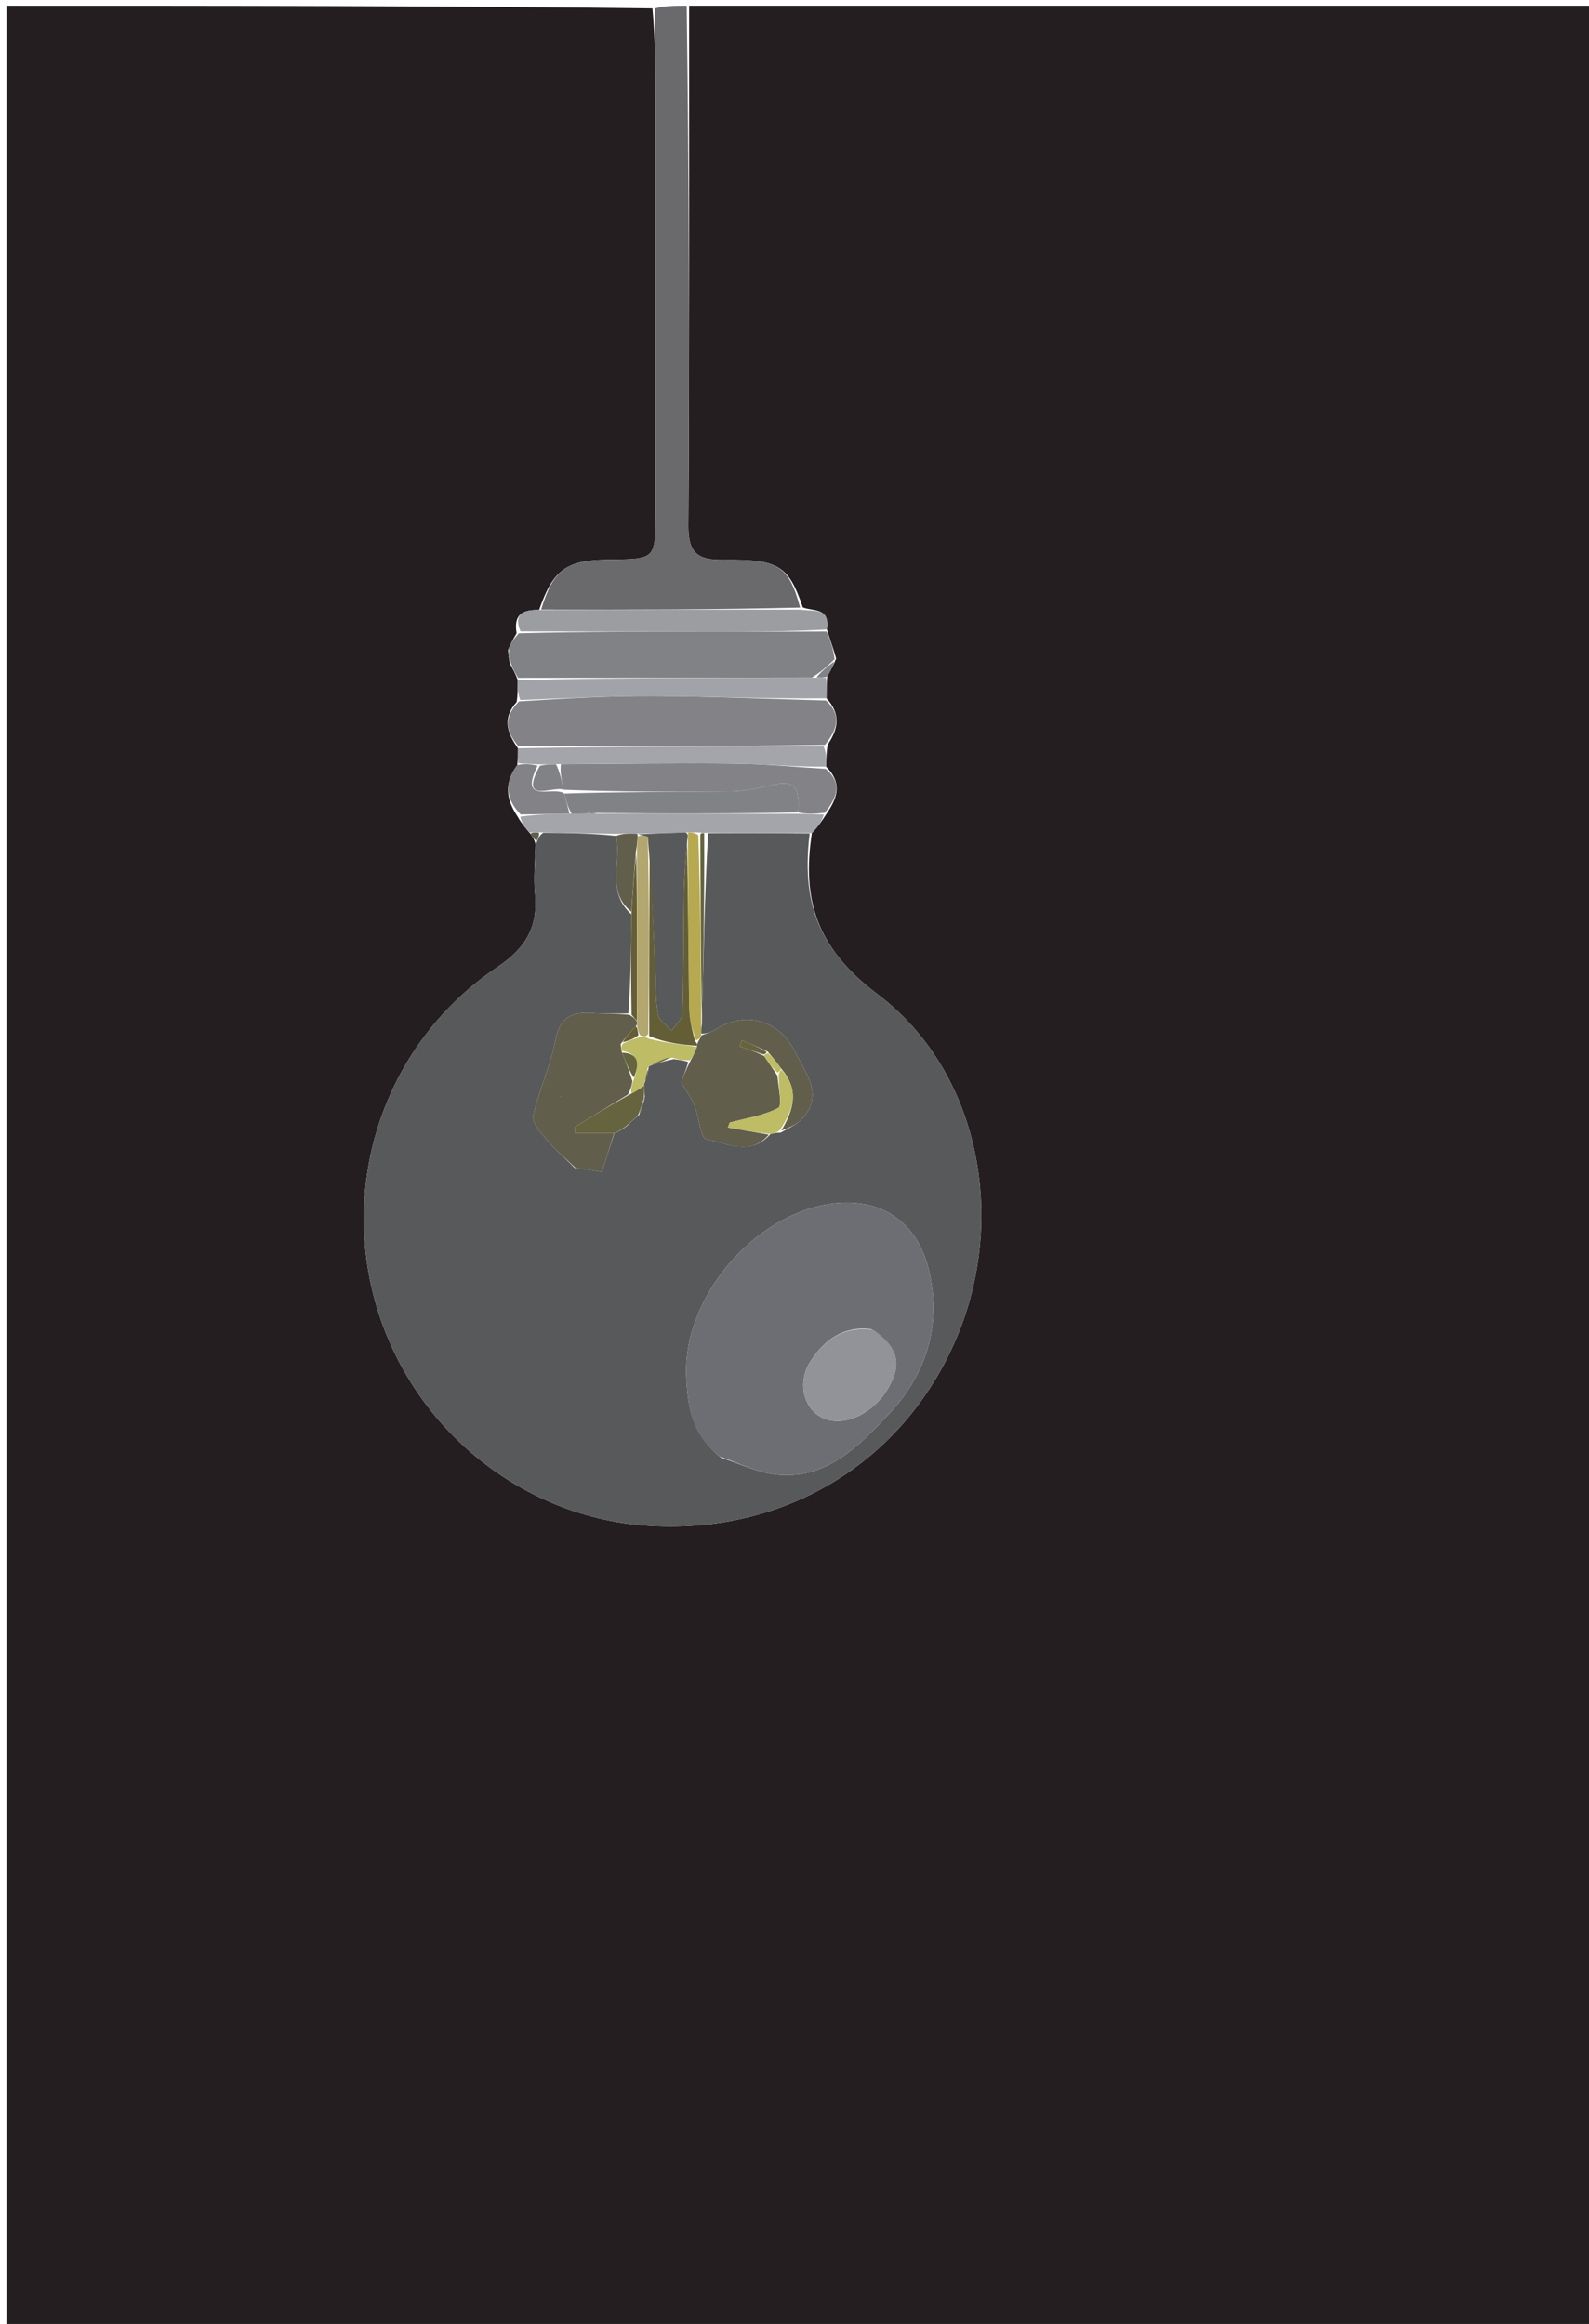 <svg version="1.1" id="Layer_1" xmlns="http://www.w3.org/2000/svg" xmlns:xlink="http://www.w3.org/1999/xlink" x="0px" y="0px"
	 width="100%" viewBox="0 0 279 408" enable-background="new 0 0 279 408" xml:space="preserve">
<path fill="#241E20" opacity="1" stroke="none" 
	d="
M121,1 
	C173.983,1 226.966,1 279.975,1 
	C279.975,136.94 279.975,272.879 279.975,408.909 
	C187.09,408.909 94.181,408.909 1.135,408.909 
	C1.135,273 1.135,137 1.135,1 
	C38.753,1 76.408,1 114.556,1.468 
	C115.06,6.922 115.08,11.908 115.08,16.894 
	C115.083,41.325 115.084,65.757 115.08,90.188 
	C115.078,98.136 115.07,98.136 107.367,98.248 
	C107.034,98.253 106.702,98.251 106.369,98.259 
	C99.334,98.414 97.078,100.153 94.659,107.077 
	C91.702,107.038 90.161,107.883 90.703,111.183 
	C90.04,112.296 89.657,113.072 89.207,114.078 
	C89.241,114.927 89.34,115.544 89.526,116.477 
	C90.063,117.53 90.515,118.268 90.904,119.402 
	C90.882,120.863 90.922,121.928 90.717,123.239 
	C88.135,126.165 89.035,128.62 90.938,131.375 
	C90.917,132.498 90.953,133.248 90.825,134.317 
	C88.481,137.508 88.813,140.29 90.904,143.39 
	C91.562,144.573 92.28,145.371 93.124,146.384 
	C93.542,147 93.834,147.401 94.054,148.278 
	C93.947,151.417 93.669,154.104 93.927,156.738 
	C94.499,162.572 92.517,166.308 87.333,169.789 
	C67.882,182.851 59.571,206.934 66.049,229.134 
	C72.417,250.961 91.923,266.641 114.272,267.9 
	C138.151,269.245 158.783,256.543 167.971,234.84 
	C176.773,214.049 172.17,188.186 154.005,174.485 
	C143.364,166.458 140.761,157.97 142.547,146.257 
	C143.644,145.124 144.355,144.068 145.227,142.706 
	C147.199,139.822 147.784,137.312 145.038,134.595 
	C145.095,133.138 145.089,132.076 145.312,130.75 
	C147.258,127.86 147.621,125.325 145.11,122.597 
	C145.146,121.138 145.104,120.074 145.235,118.776 
	C145.854,117.696 146.299,116.85 146.811,115.615 
	C146.301,113.773 145.724,112.321 145.189,110.521 
	C145.711,106.595 142.919,107.381 140.956,106.634 
	C138.459,99.322 136.765,98.16 126.965,98.289 
	C122.544,98.347 120.835,97.118 120.866,92.385 
	C121.063,61.924 120.987,31.462 121,1 
z"/>
<path fill="#6A6A6D" opacity="1" stroke="none" 
	d="
M95.015,107.012 
	C97.078,100.153 99.334,98.414 106.369,98.259 
	C106.702,98.251 107.034,98.253 107.367,98.248 
	C115.07,98.136 115.078,98.136 115.08,90.188 
	C115.084,65.757 115.083,41.325 115.08,16.894 
	C115.08,11.908 115.06,6.922 115.025,1.468 
	C116.714,1 118.429,1 120.572,1 
	C120.987,31.462 121.063,61.924 120.866,92.385 
	C120.835,97.118 122.544,98.347 126.965,98.289 
	C136.765,98.16 138.459,99.322 140.488,106.664 
	C125.048,107.045 110.031,107.028 95.015,107.012 
z"/>
<path fill="#58595A" opacity="1" stroke="none" 
	d="
M142.161,146.334 
	C140.761,157.97 143.364,166.458 154.005,174.485 
	C172.17,188.186 176.773,214.049 167.971,234.84 
	C158.783,256.543 138.151,269.245 114.272,267.9 
	C91.923,266.641 72.417,250.961 66.049,229.134 
	C59.571,206.934 67.882,182.851 87.333,169.789 
	C92.517,166.308 94.499,162.572 93.927,156.738 
	C93.669,154.104 93.947,151.417 94.16,148.093 
	C94.533,147.043 94.728,146.653 95.391,146.211 
	C99.956,146.241 104.054,146.323 108.184,146.754 
	C109.16,151.413 106.365,156.482 110.864,160.532 
	C110.817,166.639 110.759,172.285 110.322,177.938 
	C107.951,177.918 105.952,177.985 103.969,177.842 
	C100.354,177.582 98.259,178.642 97.501,182.699 
	C96.664,187.18 94.59,191.422 93.626,195.892 
	C93.364,197.106 94.982,198.92 96.06,200.183 
	C97.548,201.927 99.342,203.409 100.912,205.064 
	C100.878,205.082 100.938,205.039 101.309,205.047 
	C102.99,205.32 104.358,205.543 105.711,205.763 
	C106.504,203.204 107.169,201.057 107.886,198.91 
	C107.939,198.908 108.043,198.918 108.275,198.806 
	C108.955,198.443 109.402,198.191 110.037,197.704 
	C110.821,196.933 111.416,196.397 112.213,195.76 
	C112.682,194.752 112.949,193.846 113.21,192.551 
	C113.156,191.648 113.11,191.133 113.065,190.494 
	C113.067,190.37 113.165,190.143 113.29,189.809 
	C113.6,188.794 113.784,188.112 113.895,187.392 
	C113.822,187.354 113.854,187.192 114.199,187.085 
	C115.667,186.604 116.79,186.231 118.276,185.945 
	C119.375,186.095 120.112,186.157 120.855,186.461 
	C120.405,187.902 119.949,189.102 119.602,190.017 
	C120.433,191.436 121.351,192.658 121.904,194.027 
	C122.727,196.062 122.985,199.808 124.023,200.006 
	C127.58,200.686 131.671,203.115 135.283,199.093 
	C135.983,198.921 136.388,198.849 137.067,198.85 
	C138.652,197.967 140.253,197.24 141.219,196.012 
	C144.462,191.892 141.435,188.425 139.725,184.862 
	C136.92,179.02 130.861,177.337 125.453,180.842 
	C124.779,181.278 123.937,181.454 123.135,181.494 
	C123.1,180.888 123.104,180.54 123.237,179.782 
	C123.532,168.368 123.696,157.363 124.333,146.286 
	C130.591,146.254 136.376,146.294 142.161,146.334 
M126.668,255.956 
	C129.939,256.981 133.153,258.599 136.49,258.915 
	C145.14,259.733 150.736,253.912 155.965,248.38 
	C162.624,241.336 165.373,232.752 163.099,223.034 
	C161.109,214.527 154.64,210.164 146.047,211.318 
	C132.369,213.156 119.915,227.795 120.492,241.605 
	C120.71,246.81 121.48,251.97 126.668,255.956 
z"/>
<path fill="#828287" opacity="1" stroke="none" 
	d="
M90.995,131.002 
	C89.035,128.62 88.135,126.165 91.125,123.142 
	C99.576,122.589 107.375,122.171 115.171,122.219 
	C125.125,122.28 135.077,122.717 145.03,122.991 
	C147.621,125.325 147.258,127.86 144.838,130.769 
	C126.422,131.035 108.708,131.019 90.995,131.002 
z"/>
<path fill="#818286" opacity="1" stroke="none" 
	d="
M90.967,119.007 
	C90.515,118.268 90.063,117.53 89.677,116.331 
	C89.587,115.196 89.43,114.522 89.273,113.848 
	C89.657,113.072 90.04,112.296 91.109,111.184 
	C102.945,110.873 114.096,110.908 125.247,110.917 
	C131.88,110.922 138.513,110.887 145.146,110.87 
	C145.724,112.321 146.301,113.773 146.529,115.731 
	C145.128,117.125 144.078,118.013 142.56,118.949 
	C125.05,119.001 108.008,119.004 90.967,119.007 
z"/>
<path fill="#828287" opacity="1" stroke="none" 
	d="
M144.976,134.99 
	C147.784,137.312 147.199,139.822 144.806,142.696 
	C142.825,142.953 141.424,142.913 140.126,142.626 
	C140.488,137.964 139.275,136.903 135.451,137.844 
	C133.082,138.427 130.622,138.913 128.196,138.944 
	C118.466,139.069 108.732,138.998 98.947,138.652 
	C98.602,136.937 98.311,135.57 98.486,134.169 
	C109.037,134.099 119.124,133.952 129.207,134.072 
	C134.466,134.135 139.72,134.669 144.976,134.99 
z"/>
<path fill="#9C9DA1" opacity="1" stroke="none" 
	d="
M145.189,110.521 
	C138.513,110.887 131.88,110.922 125.247,110.917 
	C114.096,110.908 102.945,110.873 91.388,110.848 
	C90.161,107.883 91.702,107.038 94.659,107.077 
	C110.031,107.028 125.048,107.045 140.533,107.031 
	C142.919,107.381 145.711,106.595 145.189,110.521 
z"/>
<path fill="#A2A3A8" opacity="1" stroke="none" 
	d="
M90.904,119.402 
	C108.008,119.004 125.05,119.001 142.898,118.97 
	C144.157,118.964 144.609,118.987 145.061,119.009 
	C145.104,120.074 145.146,121.138 145.11,122.597 
	C135.077,122.717 125.125,122.28 115.171,122.219 
	C107.375,122.171 99.576,122.589 91.37,122.897 
	C90.922,121.928 90.882,120.863 90.904,119.402 
z"/>
<path fill="#A4A5AA" opacity="1" stroke="none" 
	d="
M145.038,134.595 
	C139.72,134.669 134.466,134.135 129.207,134.072 
	C119.124,133.952 109.037,134.099 98.102,134.152 
	C96.484,134.19 95.715,134.213 94.552,134.203 
	C93.101,134.114 92.045,134.056 90.989,133.999 
	C90.953,133.248 90.917,132.498 90.938,131.375 
	C108.708,131.019 126.422,131.035 144.609,131.033 
	C145.089,132.076 145.095,133.138 145.038,134.595 
z"/>
<path fill="#A4A5AA" opacity="1" stroke="none" 
	d="
M140.024,142.874 
	C141.424,142.913 142.825,142.953 144.647,143.002 
	C144.355,144.068 143.644,145.124 142.547,146.257 
	C136.376,146.294 130.591,146.254 124.113,146.226 
	C123.421,146.237 122.964,146.192 122.606,146.145 
	C121.769,146.127 121.289,146.155 120.373,146.156 
	C117.308,146.244 114.679,146.36 111.666,146.374 
	C110.238,146.316 109.195,146.36 108.152,146.405 
	C104.054,146.323 99.956,146.241 95.074,146.136 
	C93.858,146.132 93.428,146.151 92.997,146.17 
	C92.28,145.371 91.562,144.573 91.356,143.378 
	C94.572,142.932 97.277,142.882 100.364,142.852 
	C101.509,142.857 102.272,142.842 103.356,142.843 
	C104.105,142.848 104.533,142.836 105.432,142.855 
	C117.276,142.882 128.65,142.878 140.024,142.874 
z"/>
<path fill="#828287" opacity="1" stroke="none" 
	d="
M99.983,142.832 
	C97.277,142.882 94.572,142.932 91.415,142.994 
	C88.813,140.29 88.481,137.508 90.825,134.317 
	C92.045,134.056 93.101,134.114 94.388,134.431 
	C90.976,141.316 97.2,137.909 99.08,139.321 
	C99.435,140.705 99.709,141.769 99.983,142.832 
z"/>
<path fill="#828287" opacity="1" stroke="none" 
	d="
M145.235,118.776 
	C144.609,118.987 144.157,118.964 143.367,118.921 
	C144.078,118.013 145.128,117.125 146.461,116.121 
	C146.299,116.85 145.854,117.696 145.235,118.776 
z"/>
<path fill="#828287" opacity="1" stroke="none" 
	d="
M89.207,114.078 
	C89.43,114.522 89.587,115.196 89.592,116.016 
	C89.34,115.544 89.241,114.927 89.207,114.078 
z"/>
<path fill="#625E4C" opacity="1" stroke="none" 
	d="
M93.124,146.384 
	C93.428,146.151 93.858,146.132 94.606,146.188 
	C94.728,146.653 94.533,147.043 94.231,147.618 
	C93.834,147.401 93.542,147 93.124,146.384 
z"/>
<path fill="#6D6E73" opacity="1" stroke="none" 
	d="
M126.383,255.719 
	C121.48,251.97 120.71,246.81 120.492,241.605 
	C119.915,227.795 132.369,213.156 146.047,211.318 
	C154.64,210.164 161.109,214.527 163.099,223.034 
	C165.373,232.752 162.624,241.336 155.965,248.38 
	C150.736,253.912 145.14,259.733 136.49,258.915 
	C133.153,258.599 129.939,256.981 126.383,255.719 
M152.978,233.364 
	C148.081,232.753 144.706,235.232 142.269,239.047 
	C139.926,242.715 141.094,247.36 144.423,248.932 
	C148.093,250.663 153.339,248.263 155.986,243.64 
	C158.406,239.412 157.768,236.601 152.978,233.364 
z"/>
<path fill="#625E4C" opacity="1" stroke="none" 
	d="
M134.989,199.193 
	C131.671,203.115 127.58,200.686 124.023,200.006 
	C122.985,199.808 122.727,196.062 121.904,194.027 
	C121.351,192.658 120.433,191.436 119.602,190.017 
	C119.949,189.102 120.405,187.902 121.151,186.383 
	C121.764,185.298 122.087,184.533 122.415,183.604 
	C122.42,183.441 122.428,183.116 122.579,182.906 
	C122.878,182.38 123.025,182.066 123.173,181.751 
	C123.937,181.454 124.779,181.278 125.453,180.842 
	C130.861,177.337 136.92,179.02 139.725,184.862 
	C141.435,188.425 144.462,191.892 141.219,196.012 
	C140.253,197.24 138.652,197.967 137.183,198.495 
	C139.415,194.689 140.365,191.286 137.113,187.555 
	C136.359,186.482 135.695,185.666 134.773,184.611 
	C133.094,183.787 131.676,183.204 130.257,182.62 
	C130.131,182.987 130.005,183.354 129.879,183.721 
	C131.258,184.186 132.636,184.652 134.154,185.382 
	C134.982,186.609 135.671,187.571 136.5,188.853 
	C136.68,191.028 137.376,194.125 136.64,194.514 
	C134.067,195.876 130.999,196.302 128.119,197.084 
	C128.018,197.372 127.917,197.659 127.817,197.947 
	C130.207,198.362 132.598,198.777 134.989,199.193 
z"/>
<path fill="#625E4C" opacity="1" stroke="none" 
	d="
M107.834,198.911 
	C107.169,201.057 106.504,203.204 105.711,205.763 
	C104.358,205.543 102.99,205.32 101.311,205.049 
	C101,205 101.005,205.003 101.005,205.003 
	C99.342,203.409 97.548,201.927 96.06,200.183 
	C94.982,198.92 93.364,197.106 93.626,195.892 
	C94.59,191.422 96.664,187.18 97.501,182.699 
	C98.259,178.642 100.354,177.582 103.969,177.842 
	C105.952,177.985 107.951,177.918 110.509,178.154 
	C111.324,178.648 111.573,178.933 111.851,179.399 
	C111.881,179.58 111.844,179.95 111.64,180.175 
	C110.62,181.283 109.805,182.168 108.979,183.29 
	C109.019,183.842 109.039,184.158 109.215,184.82 
	C109.952,186.611 110.506,188.06 111.049,189.833 
	C110.865,190.786 110.692,191.412 110.242,192.179 
	C106.966,194.158 103.966,195.996 100.966,197.834 
	C100.965,198.193 100.965,198.552 100.965,198.911 
	C103.255,198.911 105.544,198.911 107.834,198.911 
M98.487,192.629 
	C98.487,192.629 98.564,192.369 98.564,192.369 
	C98.564,192.369 98.396,192.572 98.487,192.629 
z"/>
<path fill="#B6A94F" opacity="1" stroke="none" 
	d="
M123.135,181.494 
	C123.025,182.066 122.878,182.38 122.219,182.636 
	C121.462,180.633 121.03,178.692 121.002,176.745 
	C120.859,166.98 120.822,157.214 120.773,147.132 
	C120.802,146.605 120.806,146.394 120.809,146.183 
	C121.289,146.155 121.769,146.127 122.603,146.6 
	C123.008,158.131 123.058,169.161 123.108,180.191 
	C123.104,180.54 123.1,180.888 123.135,181.494 
z"/>
<path fill="#66643E" opacity="1" stroke="none" 
	d="
M107.886,198.91 
	C105.544,198.911 103.255,198.911 100.965,198.911 
	C100.965,198.552 100.965,198.193 100.966,197.834 
	C103.966,195.996 106.966,194.158 110.61,192.124 
	C111.857,191.492 112.46,191.055 113.063,190.618 
	C113.11,191.133 113.156,191.648 113.063,192.836 
	C112.619,194.293 112.315,195.077 112.011,195.861 
	C111.416,196.397 110.821,196.933 109.805,197.81 
	C108.937,198.408 108.49,198.663 108.043,198.918 
	C108.043,198.918 107.939,198.908 107.886,198.91 
z"/>
<path fill="#625E4C" opacity="1" stroke="none" 
	d="
M108.184,146.754 
	C109.195,146.36 110.238,146.316 111.644,146.372 
	C112.006,146.472 111.967,146.453 111.955,146.883 
	C111.89,147.882 111.836,148.453 111.671,149.409 
	C111.325,153.22 111.089,156.645 110.853,160.07 
	C106.365,156.482 109.16,151.413 108.184,146.754 
z"/>
<path fill="#BEBC64" opacity="1" stroke="none" 
	d="
M135.283,199.093 
	C132.598,198.777 130.207,198.362 127.817,197.947 
	C127.917,197.659 128.018,197.372 128.119,197.084 
	C130.999,196.302 134.067,195.876 136.64,194.514 
	C137.376,194.125 136.68,191.028 136.712,188.674 
	C136.924,188.054 137.064,187.932 137.204,187.811 
	C140.365,191.286 139.415,194.689 136.909,198.422 
	C136.388,198.849 135.983,198.921 135.283,199.093 
z"/>
<path fill="#BEBC64" opacity="1" stroke="none" 
	d="
M113.065,190.494 
	C112.46,191.055 111.857,191.492 110.886,191.984 
	C110.692,191.412 110.865,190.786 111.276,189.513 
	C112.508,186.373 111.798,184.843 109.031,184.476 
	C109.039,184.158 109.019,183.842 109.324,183.242 
	C110.51,182.661 111.342,182.367 112.438,182.068 
	C113.055,182.044 113.407,182.024 113.931,182.367 
	C116.873,183.076 119.642,183.422 122.411,183.767 
	C122.087,184.533 121.764,185.298 121.145,186.142 
	C120.112,186.157 119.375,186.095 118.053,185.708 
	C116.264,185.986 115.059,186.589 113.854,187.192 
	C113.854,187.192 113.822,187.354 113.671,187.676 
	C113.402,188.714 113.283,189.428 113.165,190.143 
	C113.165,190.143 113.067,190.37 113.065,190.494 
z"/>
<path fill="#66643E" opacity="1" stroke="none" 
	d="
M123.237,179.782 
	C123.058,169.161 123.008,158.131 122.961,146.646 
	C122.964,146.192 123.421,146.237 123.641,146.298 
	C123.696,157.363 123.532,168.368 123.237,179.782 
z"/>
<path fill="#645E36" opacity="1" stroke="none" 
	d="
M110.864,160.532 
	C111.089,156.645 111.325,153.22 111.736,149.872 
	C111.881,159.705 111.852,169.462 111.822,179.218 
	C111.573,178.933 111.324,178.648 110.888,178.146 
	C110.759,172.285 110.817,166.639 110.864,160.532 
z"/>
<path fill="#66643E" opacity="1" stroke="none" 
	d="
M114.199,187.085 
	C115.059,186.589 116.264,185.986 117.692,185.621 
	C116.79,186.231 115.667,186.604 114.199,187.085 
z"/>
<path fill="#625E4C" opacity="1" stroke="none" 
	d="
M112.213,195.76 
	C112.315,195.077 112.619,194.293 113.07,193.224 
	C112.949,193.846 112.682,194.752 112.213,195.76 
z"/>
<path fill="#625E4C" opacity="1" stroke="none" 
	d="
M100.998,204.998 
	C100.938,205.039 100.878,205.082 100.912,205.064 
	C101.005,205.003 101,205 100.998,204.998 
z"/>
<path fill="#66643E" opacity="1" stroke="none" 
	d="
M113.29,189.809 
	C113.283,189.428 113.402,188.714 113.744,187.714 
	C113.784,188.112 113.6,188.794 113.29,189.809 
z"/>
<path fill="#625E4C" opacity="1" stroke="none" 
	d="
M108.275,198.806 
	C108.49,198.663 108.937,198.408 109.617,198.046 
	C109.402,198.191 108.955,198.443 108.275,198.806 
z"/>
<path fill="#818286" opacity="1" stroke="none" 
	d="
M100.364,142.853 
	C99.709,141.769 99.435,140.705 99.08,139.321 
	C108.732,138.998 118.466,139.069 128.196,138.944 
	C130.622,138.913 133.082,138.427 135.451,137.844 
	C139.275,136.903 140.488,137.964 140.126,142.626 
	C128.65,142.878 117.276,142.882 105.311,142.747 
	C104.158,142.68 103.597,142.753 103.035,142.826 
	C102.272,142.842 101.509,142.857 100.364,142.853 
z"/>
<path fill="#818286" opacity="1" stroke="none" 
	d="
M98.947,138.652 
	C97.2,137.909 90.976,141.316 94.783,134.463 
	C95.715,134.213 96.484,134.19 97.636,134.185 
	C98.311,135.57 98.602,136.937 98.947,138.652 
z"/>
<path fill="#58595A" opacity="1" stroke="none" 
	d="
M111.967,146.453 
	C111.967,146.453 112.006,146.472 112.028,146.474 
	C114.679,146.36 117.308,146.244 120.373,146.156 
	C120.806,146.394 120.802,146.605 120.662,147.482 
	C120.37,151.119 120.123,154.088 120.079,157.06 
	C119.975,164.018 120.049,170.979 119.836,177.933 
	C119.804,178.958 118.596,179.948 117.932,180.954 
	C117.112,180.046 115.79,179.242 115.575,178.208 
	C115.109,175.967 115.179,173.608 115.081,171.296 
	C114.738,163.215 114.416,155.132 113.743,146.914 
	C112.922,146.669 112.444,146.561 111.967,146.453 
z"/>
<path fill="#828287" opacity="1" stroke="none" 
	d="
M103.356,142.843 
	C103.597,142.753 104.158,142.68 104.841,142.716 
	C104.533,142.836 104.105,142.848 103.356,142.843 
z"/>
<path fill="#929398" opacity="1" stroke="none" 
	d="
M153.341,233.47 
	C157.768,236.601 158.406,239.412 155.986,243.64 
	C153.339,248.263 148.093,250.663 144.423,248.932 
	C141.094,247.36 139.926,242.715 142.269,239.047 
	C144.706,235.232 148.081,232.753 153.341,233.47 
z"/>
<path fill="#645E36" opacity="1" stroke="none" 
	d="
M114.086,147.051 
	C114.416,155.132 114.738,163.215 115.081,171.296 
	C115.179,173.608 115.109,175.967 115.575,178.208 
	C115.79,179.242 117.112,180.046 117.932,180.954 
	C118.596,179.948 119.804,178.958 119.836,177.933 
	C120.049,170.979 119.975,164.018 120.079,157.06 
	C120.123,154.088 120.37,151.119 120.636,147.798 
	C120.822,157.214 120.859,166.98 121.002,176.745 
	C121.03,178.692 121.462,180.633 122.068,182.847 
	C122.428,183.116 122.42,183.441 122.415,183.604 
	C119.642,183.422 116.873,183.076 113.989,181.903 
	C113.946,169.734 114.016,158.392 114.086,147.051 
z"/>
<path fill="#66643E" opacity="1" stroke="none" 
	d="
M134.015,185.117 
	C132.636,184.652 131.258,184.186 129.879,183.721 
	C130.005,183.354 130.131,182.987 130.257,182.62 
	C131.676,183.204 133.094,183.787 134.607,184.67 
	C134.476,185.04 134.248,185.089 134.015,185.117 
z"/>
<path fill="#BEBC64" opacity="1" stroke="none" 
	d="
M134.154,185.382 
	C134.248,185.089 134.476,185.04 134.866,184.91 
	C135.695,185.666 136.359,186.482 137.113,187.555 
	C137.064,187.932 136.924,188.054 136.572,188.354 
	C135.671,187.571 134.982,186.609 134.154,185.382 
z"/>
<path fill="#B3A66E" opacity="1" stroke="none" 
	d="
M113.743,146.914 
	C114.016,158.392 113.946,169.734 113.817,181.539 
	C113.407,182.024 113.055,182.044 112.368,181.717 
	C111.971,180.897 111.907,180.424 111.844,179.95 
	C111.844,179.95 111.881,179.58 111.851,179.399 
	C111.852,169.462 111.881,159.705 111.847,149.486 
	C111.836,148.453 111.89,147.882 111.955,146.883 
	C112.444,146.561 112.922,146.669 113.743,146.914 
z"/>
<path fill="#66643E" opacity="1" stroke="none" 
	d="
M109.215,184.82 
	C111.798,184.843 112.508,186.373 111.287,189.187 
	C110.506,188.06 109.952,186.611 109.215,184.82 
z"/>
<path fill="#645E36" opacity="1" stroke="none" 
	d="
M111.64,180.175 
	C111.907,180.424 111.971,180.897 112.104,181.721 
	C111.342,182.367 110.51,182.661 109.334,183.004 
	C109.805,182.168 110.62,181.283 111.64,180.175 
z"/>
<path fill="#645E36" opacity="1" stroke="none" 
	d="
M98.442,192.6 
	C98.396,192.572 98.564,192.369 98.564,192.369 
	C98.564,192.369 98.487,192.629 98.442,192.6 
z"/>
</svg>